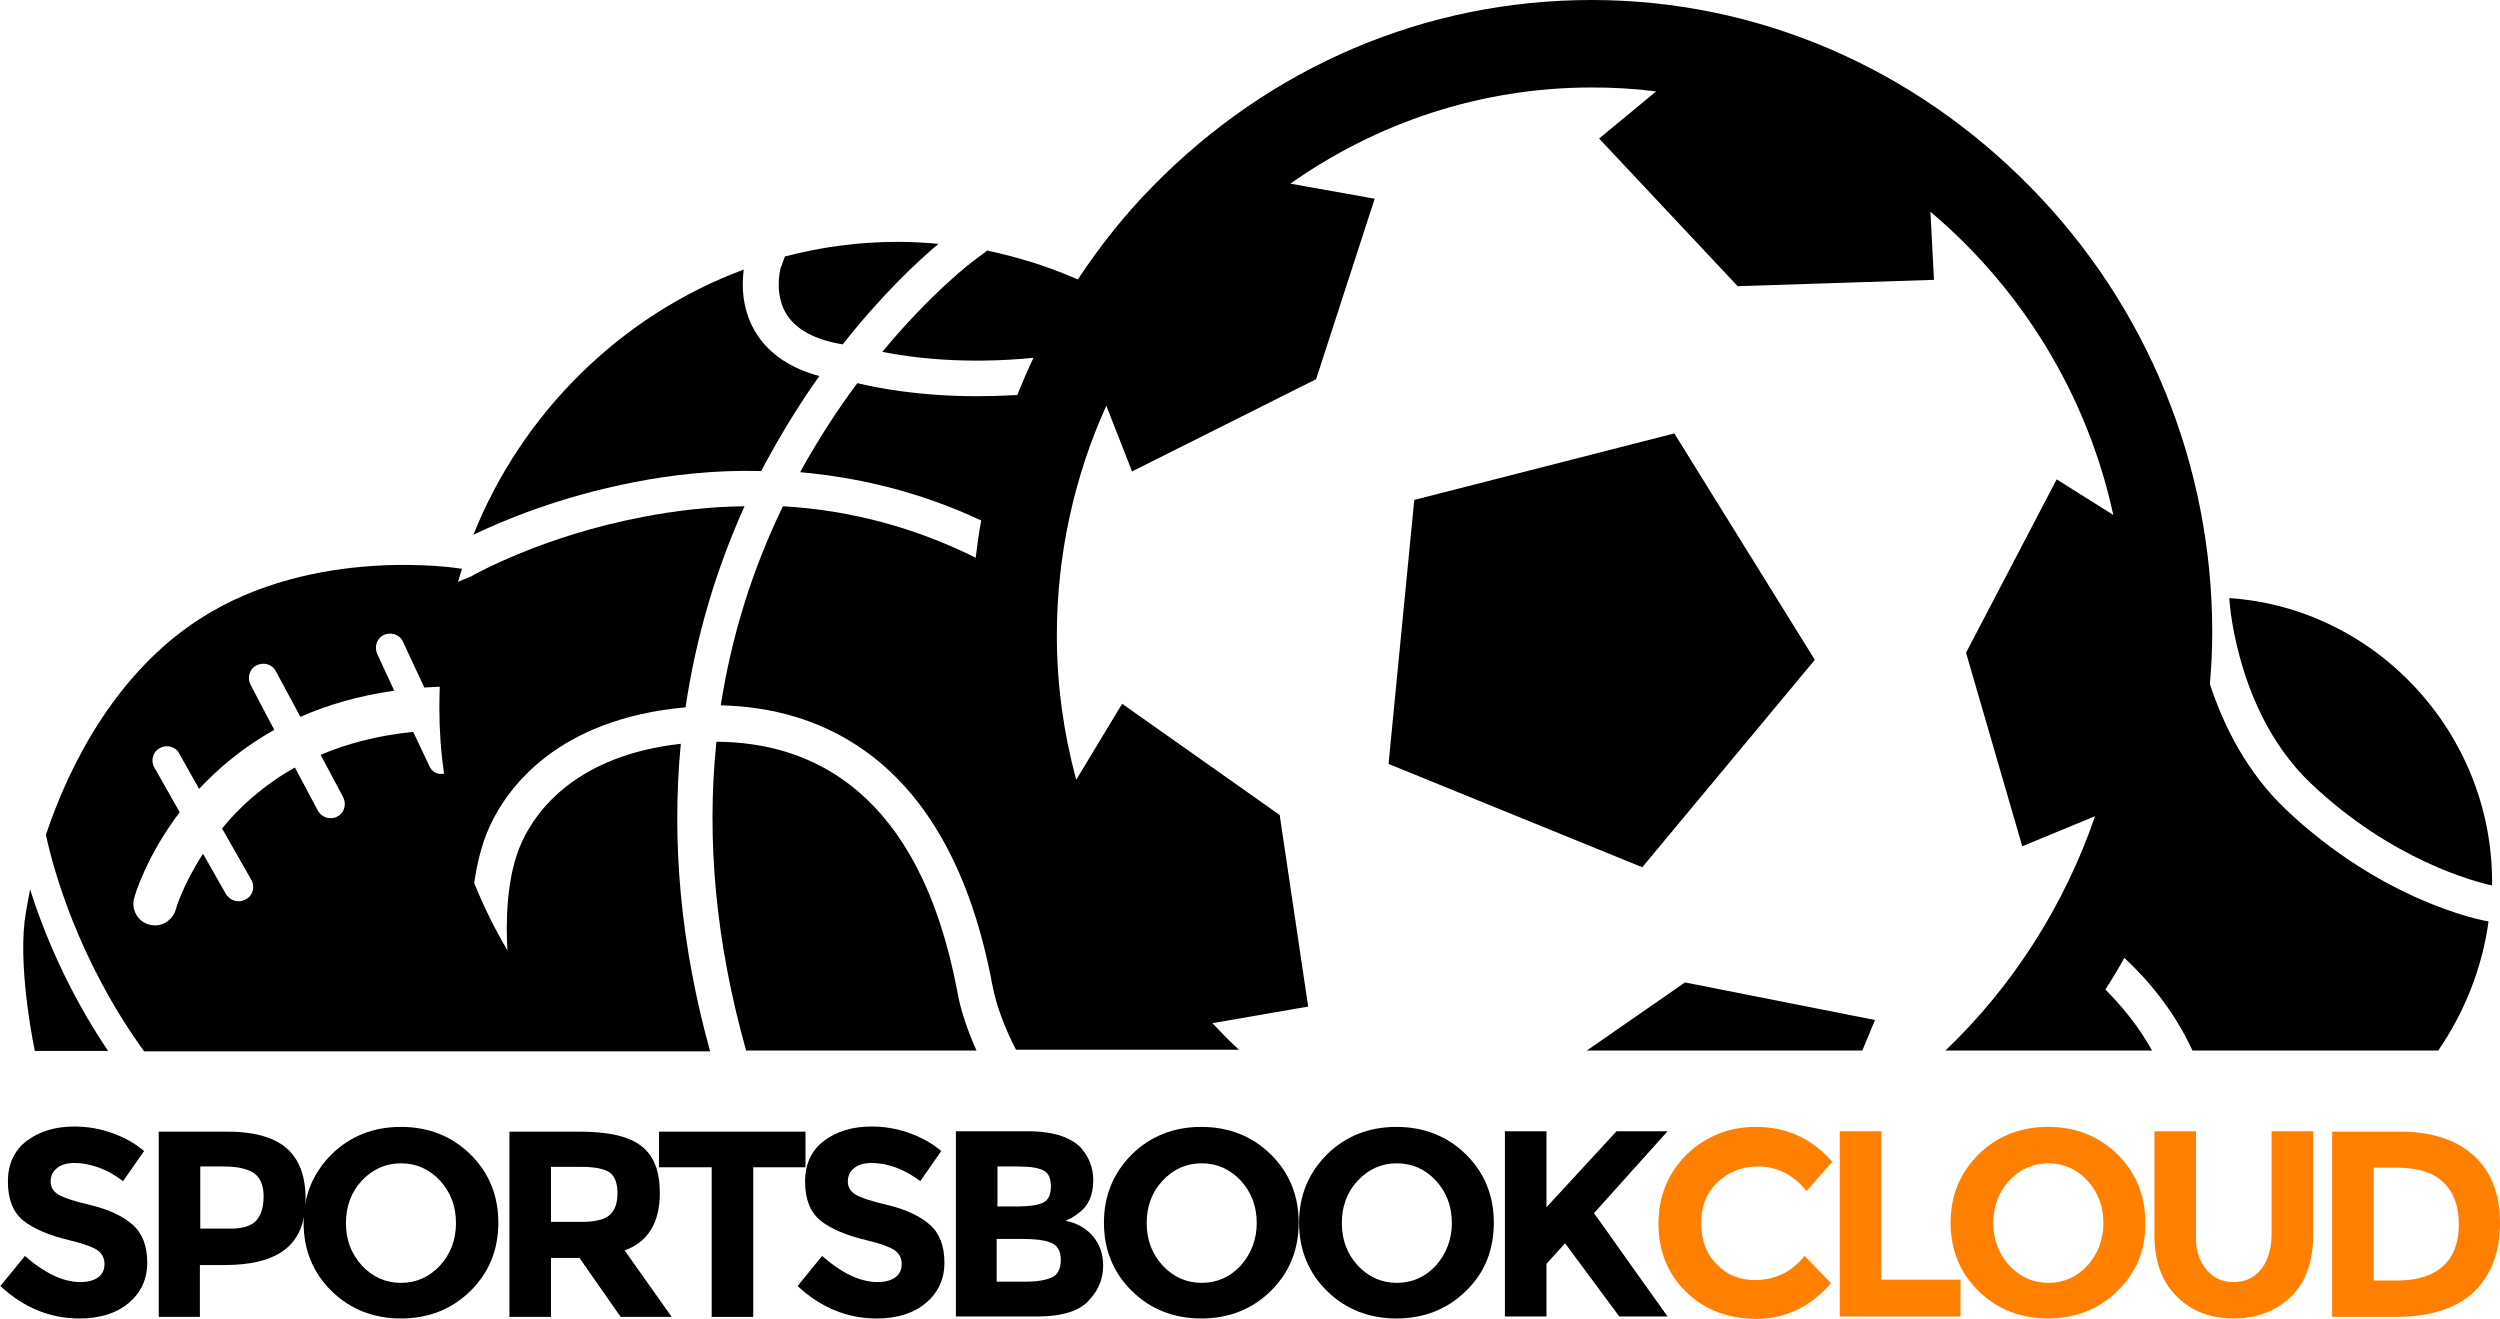 <?xml version="1.0" ?>
<!-- Generator: Adobe Illustrator 19.0.0, SVG Export Plug-In . SVG Version: 6.00 Build 0)  -->
<svg xmlns="http://www.w3.org/2000/svg" xmlns:xlink="http://www.w3.org/1999/xlink" version="1.1" x="0px" y="0px" viewBox="0 0 631.6 333.2" style="enable-background:new 0 0 631.6 333.2;" xml:space="preserve">
	<style type="text/css">
	.st0{fill:#FF7F00;}
	.st1{clip-path:url(#XMLID_15_);}
</style>
	<g id="Layer_1">
		<path id="XMLID_91_" d="M7.6,224.7c-0.6,3.1-1.1,5.8-1.4,8.2c-1.5,13.4,2.6,32.6,2.6,32.6h18.5C17,250.2,11,235.4,7.6,224.7z"/>
		<g id="XMLID_30_">
			<path id="XMLID_32_" d="M14.3,295.2c-1,0.8-1.5,1.9-1.5,3.3c0,1.4,0.6,2.4,1.8,3.2c1.2,0.8,4.1,1.8,8.5,2.8    c4.4,1.1,7.9,2.7,10.4,4.9c2.5,2.2,3.7,5.4,3.7,9.6c0,4.2-1.6,7.6-4.7,10.2c-3.1,2.6-7.3,3.9-12.4,3.9c-7.4,0-14.1-2.7-20-8.2    l6.2-7.6c5,4.4,9.7,6.6,14,6.6c1.9,0,3.4-0.4,4.5-1.2c1.1-0.8,1.6-1.9,1.6-3.4s-0.6-2.5-1.7-3.4c-1.2-0.8-3.5-1.7-6.9-2.5    c-5.5-1.3-9.4-3-12-5.1c-2.5-2.1-3.8-5.3-3.8-9.8c0-4.4,1.6-7.9,4.8-10.3c3.2-2.4,7.2-3.6,12-3.6c3.1,0,6.3,0.5,9.4,1.6    c3.1,1.1,5.9,2.6,8.2,4.6l-5.3,7.6c-4.1-3.1-8.3-4.6-12.6-4.6C16.7,293.9,15.3,294.3,14.3,295.2z"/>
			<path id="XMLID_36_" d="M72.3,290c3.3,2.8,4.9,7.1,4.9,12.9c0,5.8-1.7,10-5.1,12.7c-3.4,2.7-8.5,4-15.4,4h-6.2v13.1H40.1v-46.8    h16.5C63.8,285.8,69,287.2,72.3,290z M64.7,308.4c1.3-1.4,1.9-3.5,1.9-6.2c0-2.7-0.8-4.6-2.4-5.8c-1.6-1.1-4.2-1.7-7.6-1.7h-6    v15.7h7C61,310.5,63.4,309.8,64.7,308.4z"/>
			<path id="XMLID_40_" d="M118.8,326.2c-4.7,4.6-10.6,6.9-17.5,6.9c-6.9,0-12.8-2.3-17.5-6.9c-4.7-4.6-7.1-10.4-7.1-17.3    c0-6.9,2.4-12.6,7.1-17.3c4.7-4.6,10.6-6.9,17.5-6.9c6.9,0,12.8,2.3,17.5,6.9c4.7,4.6,7.1,10.4,7.1,17.3    C125.9,315.8,123.5,321.6,118.8,326.2z M115.2,309c0-4.2-1.3-7.7-4-10.7c-2.7-2.9-6-4.4-9.9-4.4c-3.9,0-7.2,1.5-9.9,4.4    c-2.7,2.9-4,6.5-4,10.7c0,4.2,1.3,7.7,4,10.7c2.7,2.9,6,4.4,9.9,4.4c3.9,0,7.2-1.5,9.9-4.4C113.9,316.7,115.2,313.1,115.2,309z"/>
			<path id="XMLID_277_" d="M166.7,301.4c0,7.5-3,12.4-8.9,14.5l11.9,16.8h-12.9l-10.4-14.9h-7.2v14.9h-10.5v-46.8h17.8    c7.3,0,12.5,1.2,15.6,3.7C165.2,292,166.7,295.9,166.7,301.4z M154.1,306.9c1.3-1.2,1.9-3,1.9-5.5c0-2.5-0.7-4.3-2-5.2    c-1.3-0.9-3.7-1.4-7-1.4h-7.8v13.9h7.6C150.4,308.7,152.8,308.1,154.1,306.9z"/>
			<path id="XMLID_281_" d="M190.3,294.9v37.8h-10.5v-37.8h-13.3v-9h37v9H190.3z"/>
			<path id="XMLID_283_" d="M215.7,295.2c-1,0.8-1.5,1.9-1.5,3.3c0,1.4,0.6,2.4,1.8,3.2c1.2,0.8,4.1,1.8,8.5,2.8    c4.4,1.1,7.9,2.7,10.4,4.9c2.5,2.2,3.7,5.4,3.7,9.6c0,4.2-1.6,7.6-4.7,10.2c-3.1,2.6-7.3,3.9-12.4,3.9c-7.4,0-14.1-2.7-20-8.2    l6.2-7.6c5,4.4,9.7,6.6,14,6.6c1.9,0,3.4-0.4,4.5-1.2c1.1-0.8,1.6-1.9,1.6-3.4s-0.6-2.5-1.7-3.4c-1.2-0.8-3.5-1.7-6.9-2.5    c-5.5-1.3-9.4-3-12-5.1c-2.5-2.1-3.8-5.3-3.8-9.8c0-4.4,1.6-7.9,4.8-10.3c3.2-2.4,7.2-3.6,12-3.6c3.1,0,6.3,0.5,9.4,1.6    c3.1,1.1,5.9,2.6,8.2,4.6l-5.3,7.6c-4.1-3.1-8.3-4.6-12.6-4.6C218.1,293.9,216.7,294.3,215.7,295.2z"/>
			<path id="XMLID_287_" d="M262,332.6h-20.5v-46.8h18.2c3.2,0,5.9,0.4,8.2,1.1c2.3,0.8,4,1.8,5.2,3.1c2.1,2.4,3.1,5.1,3.1,8.2    c0,3.7-1.2,6.4-3.6,8.2c-0.8,0.6-1.4,1-1.7,1.2c-0.3,0.2-0.9,0.4-1.7,0.8c2.9,0.6,5.2,1.9,6.9,3.9c1.7,2,2.6,4.5,2.6,7.4    c0,3.3-1.1,6.1-3.4,8.6C272.9,331.2,268.4,332.6,262,332.6z M251.9,304.8h5c2.9,0,5.1-0.3,6.5-0.9c1.4-0.6,2.1-2,2.1-4.1    s-0.6-3.5-1.9-4.1c-1.3-0.7-3.5-1-6.6-1h-5V304.8z M251.9,323.8h7.2c3,0,5.2-0.4,6.7-1.1c1.5-0.7,2.2-2.2,2.2-4.4    c0-2.2-0.8-3.6-2.4-4.3c-1.6-0.7-4.1-1-7.6-1h-6.2V323.8z"/>
			<path id="XMLID_293_" d="M321,326.2c-4.7,4.6-10.6,6.9-17.5,6.9c-6.9,0-12.8-2.3-17.5-6.9c-4.7-4.6-7.1-10.4-7.1-17.3    c0-6.9,2.4-12.6,7.1-17.3c4.7-4.6,10.6-6.9,17.5-6.9c6.9,0,12.8,2.3,17.5,6.9c4.7,4.6,7.1,10.4,7.1,17.3    C328.1,315.8,325.7,321.6,321,326.2z M317.5,309c0-4.2-1.3-7.7-4-10.7c-2.7-2.9-6-4.4-9.9-4.4c-3.9,0-7.2,1.5-9.9,4.4    c-2.7,2.9-4,6.5-4,10.7c0,4.2,1.3,7.7,4,10.7c2.7,2.9,6,4.4,9.9,4.4c3.9,0,7.2-1.5,9.9-4.4C316.1,316.7,317.5,313.1,317.5,309z"/>
			<path id="XMLID_296_" d="M370.3,326.2c-4.7,4.6-10.6,6.9-17.5,6.9c-6.9,0-12.8-2.3-17.5-6.9c-4.7-4.6-7.1-10.4-7.1-17.3    c0-6.9,2.4-12.6,7.1-17.3c4.7-4.6,10.6-6.9,17.5-6.9c6.9,0,12.8,2.3,17.5,6.9c4.7,4.6,7.1,10.4,7.1,17.3    C377.4,315.8,375.1,321.6,370.3,326.2z M366.8,309c0-4.2-1.3-7.7-4-10.7c-2.7-2.9-6-4.4-9.9-4.4c-3.9,0-7.2,1.5-9.9,4.4    c-2.7,2.9-4,6.5-4,10.7c0,4.2,1.3,7.7,4,10.7c2.7,2.9,6,4.4,9.9,4.4c3.9,0,7.2-1.5,9.9-4.4C365.4,316.7,366.8,313.1,366.8,309z"/>
			<path id="XMLID_299_" d="M380.2,285.8h10.5V305l17.7-19.2h12.9l-18.6,20.7c1.6,2.2,4.6,6.4,8.9,12.5c4.3,6.1,7.6,10.6,9.7,13.6    h-12.2l-13.7-18.5l-4.7,5.2v13.3h-10.5V285.8z"/>
			<path id="XMLID_301_" class="st0" d="M443.3,323.4c5.1,0,9.3-2,12.6-6.1l6.7,6.9c-5.3,6-11.6,9-18.8,9c-7.2,0-13.2-2.3-17.8-6.8    c-4.7-4.6-7-10.3-7-17.3c0-6.9,2.4-12.7,7.1-17.4c4.8-4.6,10.6-7,17.5-7c7.7,0,14.1,2.9,19.3,8.8l-6.5,7.4    c-3.3-4.1-7.4-6.2-12.3-6.2c-3.9,0-7.3,1.3-10.1,3.9c-2.8,2.6-4.2,6-4.2,10.4c0,4.4,1.3,7.9,4,10.5    C436.3,322.1,439.5,323.4,443.3,323.4z"/>
			<path id="XMLID_303_" class="st0" d="M464.8,332.6v-46.8h10.5v37.5h20v9.3H464.8z"/>
			<path id="XMLID_305_" class="st0" d="M534.9,326.2c-4.7,4.6-10.6,6.9-17.5,6.9c-6.9,0-12.8-2.3-17.5-6.9    c-4.7-4.6-7.1-10.4-7.1-17.3c0-6.9,2.4-12.6,7.1-17.3c4.7-4.6,10.6-6.9,17.5-6.9c6.9,0,12.8,2.3,17.5,6.9    c4.7,4.6,7.1,10.4,7.1,17.3C542.1,315.8,539.7,321.6,534.9,326.2z M531.4,309c0-4.2-1.3-7.7-4-10.7c-2.7-2.9-6-4.4-9.9-4.4    c-3.9,0-7.2,1.5-9.9,4.4c-2.7,2.9-4,6.5-4,10.7c0,4.2,1.3,7.7,4,10.7c2.7,2.9,6,4.4,9.9,4.4c3.9,0,7.2-1.5,9.9-4.4    C530.1,316.7,531.4,313.1,531.4,309z"/>
			<path id="XMLID_308_" class="st0" d="M557.3,320.6c1.7,2.2,4.1,3.3,7,3.3s5.3-1.1,7-3.3c1.7-2.2,2.6-5.1,2.6-8.9v-25.9h10.5V312    c0,6.8-1.9,12-5.6,15.6c-3.8,3.6-8.6,5.5-14.4,5.5c-5.9,0-10.7-1.8-14.4-5.5c-3.8-3.7-5.7-8.9-5.7-15.6v-26.2h10.5v25.9    C554.6,315.4,555.5,318.4,557.3,320.6z"/>
			<path id="XMLID_310_" class="st0" d="M624.9,291.9c4.5,4.1,6.7,9.8,6.7,17.1c0,7.3-2.2,13-6.5,17.3c-4.4,4.2-11,6.4-19.9,6.4h-16    v-46.8h16.5C614.1,285.8,620.5,287.9,624.9,291.9z M617.3,319.8c2.6-2.4,3.9-5.9,3.9-10.5c0-4.6-1.3-8.1-3.9-10.6    c-2.6-2.5-6.5-3.7-11.8-3.7h-5.8v28.5h6.6C611,323.4,614.7,322.2,617.3,319.8z"/>
		</g>
		<path id="XMLID_279_" d="M583.8,197.9c20.4,19.4,41.5,24.9,45.8,25.8c0-0.3,0-0.6,0-0.9c0-37.6-29.3-69.2-66.4-71.7   C563.4,154.6,565.9,180.9,583.8,197.9z"/>
		<g id="XMLID_28_">
			<defs>
				<line id="XMLID_29_" x1="558.6" y1="151" x2="558.1" y2="143.5"/>
			</defs>
			<clipPath id="XMLID_15_">
				<use xlink:href="#XMLID_29_" style="overflow:visible;"/>
			</clipPath>
			<path id="XMLID_34_" class="st1" d="M616.1,265.4c8.4-12.2,13.5-27.1,13.5-42.6c0-39.2-31.8-71.8-70.9-71.8s-70.9,33.1-70.9,72.3    c0,15.5,5.1,30.1,13.5,42.2"/>
		</g>
		<g id="XMLID_33_">
			<path id="XMLID_39_" d="M192.3,119c0.8-1.5,1.6-3,2.4-4.4c4-7.2,8.1-13.7,12.3-19.6c-7.1-1.9-12.4-5.4-15.7-10.4    c-4-6.1-3.9-12.7-3.4-16.5c-31,11.5-56,36.2-68.3,67c7-3.4,21.6-9.6,40.7-13.3C169.5,120,180.4,118.7,192.3,119z"/>
			<path id="XMLID_275_" d="M212.9,87c10.1-12.8,19.3-21.3,24.2-25.4c-3.4-0.3-6.8-0.5-10.3-0.5c-9.8,0-19.4,1.3-28.5,3.7l-1.1,3    c-0.2,0.8-1.6,6.9,1.7,11.9C201.4,83.4,206.1,85.9,212.9,87z"/>
			<path id="XMLID_286_" d="M172,187.9c-26.3,3-36.4,16.7-40.1,24.7c-4.1,8.7-4.1,21-3.7,27.5c-3.2-5.4-6-11.1-8.4-17    c0.7-4.9,1.9-9.9,3.9-14.3c4.6-10,17.3-27.2,49.5-30.1c2.6-17.6,7.6-34.6,14.9-50.8c-8.4,0.1-16.9,1-25.7,2.7    c-25.3,4.8-42.6,14.6-42.8,14.7l-0.5,0.3l-3.4,1.4c0.3-1,0.6-2,0.9-2.9l0,0l0,0c0.1-0.3,0.1-0.3,0.1-0.4l-0.7-0.1    c0,0-36.7-5.9-65.6,12.8c-20.6,13.3-32.6,35.9-38.8,54.5c1.8,8.5,8.1,31.6,24.8,54.7h111.9h0h31.1    C172,238.9,169.6,212.9,172,187.9z M114.9,149.2c0.2-0.6,0.3-1.2,0.5-1.8C115.2,148,115.1,148.6,114.9,149.2z M108.5,193.6    l-4.1-8.7c-9,0.9-16.8,3-23.4,5.8l5.7,10.7c0.9,1.8,0.3,4-1.5,4.9c-0.5,0.3-1.1,0.4-1.7,0.4c-1.3,0-2.5-0.7-3.2-1.9l-5.8-10.9    c-8,4.5-14,10-18.4,15.4l7.4,13c1,1.7,0.4,4-1.4,4.9c-0.6,0.3-1.2,0.5-1.8,0.5c-1.3,0-2.5-0.7-3.2-1.8l-5.8-10.2    c-5.1,7.8-6.9,14-6.9,14.1c-0.7,2.4-2.9,4-5.2,4c-0.5,0-1-0.1-1.5-0.2c-2.9-0.8-4.6-3.8-3.8-6.7c0.1-0.5,3-10.5,11.5-21.7    l-6.4-11.3c-1-1.7-0.4-4,1.4-4.9c1.7-1,4-0.4,4.9,1.4l5,8.9c4.7-5,10.9-10.4,19-14.9L63.3,173c-0.9-1.8-0.3-4,1.5-4.9    c1.8-0.9,4-0.3,4.9,1.5l6.2,11.5c6.8-3,14.6-5.3,23.7-6.6l-4.3-9.3c-0.8-1.8-0.1-4,1.7-4.8c1.8-0.8,4-0.1,4.8,1.7l5.4,11.6    c1.2-0.1,2.4-0.1,3.7-0.2c0,0,0.1,0,0.1,0c0,0,0.1,0,0.1,0c0-0.3-0.1,3.3-0.1,5.4c0,5.6,0.4,11.2,1.2,16.6c-0.2,0-0.3,0-0.5,0    C110.4,195.7,109.1,194.9,108.5,193.6z"/>
			<path id="XMLID_322_" d="M181,187.4c-2.6,24.9-0.1,51,7.5,78h58.2c-2.2-4.9-4-10.1-4.8-14.7C232.3,199.6,204.8,187.5,181,187.4z"/>
			<path id="XMLID_323_" d="M628.7,232.8c-1.9-0.3-26.7-5.1-51.2-28.3c-10.1-9.6-15.9-21.6-19.2-31.7c0,0,0,0,0,0    c0.4-4.4,0.6-8.7,0.6-13.1c0-42-16.3-82.3-45.9-112.4C483.3,17,443.9,0,402.1,0c-41.8,0-81.2,16.7-111,47.2    c-7.1,7.2-13.3,15.1-18.8,23.4c-7.3-3.2-14.9-5.6-22.9-7.3l-3.3,2.5c-0.2,0.1-10.7,8-23.2,23.1c7.5,1.5,21,3.2,38.2,1.5    c-1.5,3.1-2.8,6.2-4.1,9.4c-3.6,0.2-7,0.3-10.2,0.3c-14.6,0-25.2-2.1-30.2-3.3c-4.8,6.4-9.7,13.9-14.3,22.2c0,0.1-0.1,0.2-0.1,0.3    c14.4,1.3,29.9,4.8,45.7,12.2c-0.6,3.1-1,6.2-1.4,9.4c-15.3-7.6-31.5-12-48.7-13c-7.8,16.1-13,32.9-15.7,50.3    c23.9,0.5,57.7,12.2,68.6,70.6c0.9,5,3.2,11.1,6,16.4h56.3c-2.3-2.1-4.5-4.4-6.7-6.7l24.2-4.2l-7.2-48.4l-39.8-28.1L271.9,197    c-3.2-11.8-4.9-24.1-4.9-36.4c0-20.7,4.5-40.4,12.5-58.1l6.5,16.6l46.5-23.3l14.8-45.6L326,46.4c21.7-15.3,47.9-24.3,76.2-24.3    c5.5,0,10.9,0.3,16.2,1L404,35L439,72.3l49.6-1.6l-0.9-17.2c22.9,19.3,39.6,46.1,46.2,76.6l-14.3-9l-22.9,43.8l14.2,48.9l18.4-7.6    c-7.7,22.4-20.7,42.9-37.8,59.2h52.2c-3.5-6.3-7.8-11.4-11.8-15.4c0,0,0,0,0,0c1.7-2.6,3.3-5.3,4.8-8c5.9,5.5,12.5,13.2,17.2,23.4    h62.1c6.6-9.6,11.1-20.8,12.7-32.6L628.7,232.8z"/>
			<polygon id="XMLID_324_" points="458.5,166.7 423,109.5 357.3,126.3 350.8,193 414.9,219.1   "/>
			<polygon id="XMLID_325_" points="400.9,265.4 470.5,265.4 473.7,257.7 425.7,248.2   "/>
		</g>
	</g>
	<g id="Layer_2">
</g>
</svg>